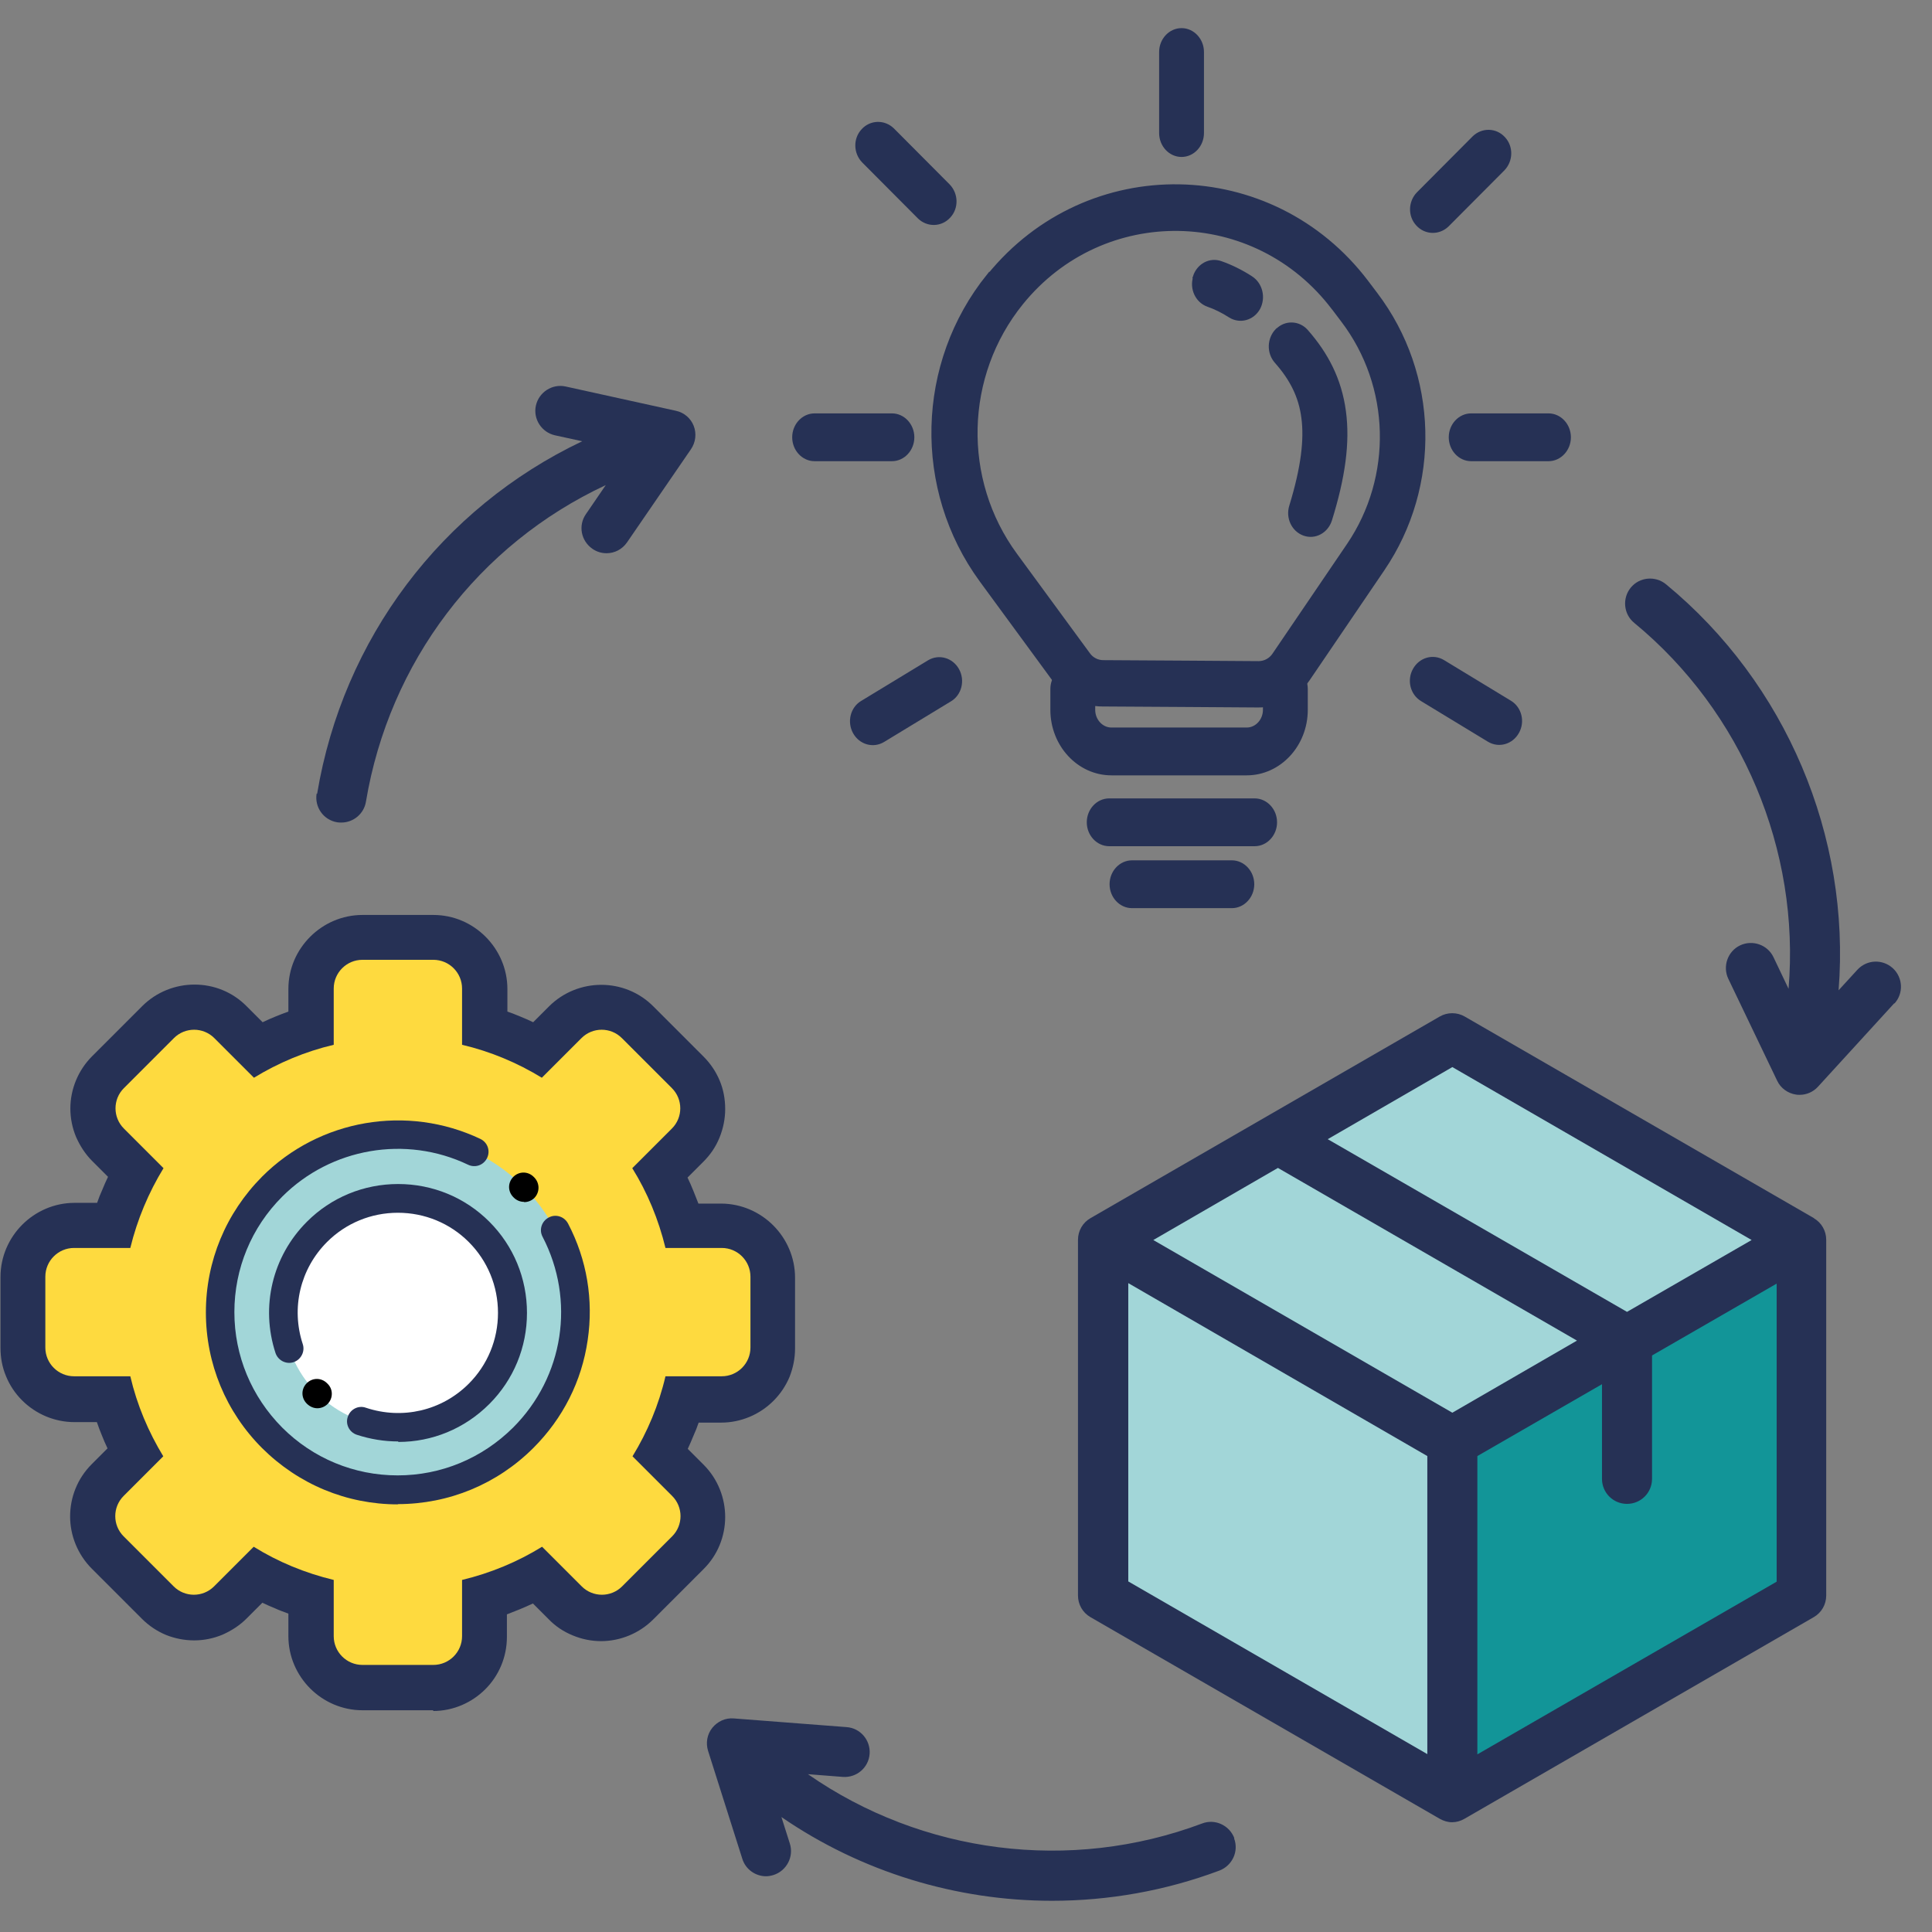 <?xml version="1.0" encoding="UTF-8"?>
<!DOCTYPE svg PUBLIC "-//W3C//DTD SVG 1.1//EN" "http://www.w3.org/Graphics/SVG/1.1/DTD/svg11.dtd">
<!-- Creator: CorelDRAW -->
<svg xmlns="http://www.w3.org/2000/svg" xml:space="preserve" width="62mm" height="62mm" version="1.1" style="shape-rendering:geometricPrecision; text-rendering:geometricPrecision; image-rendering:optimizeQuality; fill-rule:evenodd; clip-rule:evenodd"
viewBox="0 0 77.98 77.98"
 xmlns:xlink="http://www.w3.org/1999/xlink"
 xmlns:xodm="http://www.corel.com/coreldraw/odm/2003">
 <rect x="0" y="0" width="77.98" height="77.98" fill="#808080" stroke="none"/>
 <defs>
  <style type="text/css">
   <![CDATA[
    .str0 {stroke:#263155;stroke-width:0.25;stroke-miterlimit:22.926}
    .fil8 {fill:none}
    .fil6 {fill:#263155}
    .fil1 {fill:#FEFEFE;fill-rule:nonzero}
    .fil2 {fill:#FEDA3F;fill-rule:nonzero}
    .fil3 {fill:#A2D6D8;fill-rule:nonzero}
    .fil7 {fill:#129598;fill-rule:nonzero}
    .fil0 {fill:#263155;fill-rule:nonzero}
    .fil5 {fill:black;fill-rule:nonzero}
    .fil4 {fill:white;fill-rule:nonzero}
   ]]>
  </style>
 </defs>
 <g id="Layer_x0020_1">
  <g id="_1821253182832">
   <g>
    <path class="fil0" d="M12.8 32.04c1.04,-6.25 5.02,-11.53 10.7,-14.23l-1.1 -0.24c-0.54,-0.12 -0.89,-0.66 -0.77,-1.2 0.12,-0.54 0.66,-0.89 1.2,-0.77l4.45 0.98c0.33,0.07 0.6,0.3 0.72,0.61 0.12,0.31 0.08,0.66 -0.11,0.94l-2.58 3.76c-0.2,0.29 -0.51,0.44 -0.83,0.44 -0.2,0 -0.4,-0.06 -0.57,-0.18 -0.46,-0.32 -0.58,-0.94 -0.26,-1.4l0.8 -1.17c-5.14,2.4 -8.74,7.15 -9.68,12.78 -0.08,0.49 -0.51,0.84 -0.99,0.84 -0.05,0 -0.11,-0 -0.17,-0.01 -0.55,-0.09 -0.92,-0.61 -0.83,-1.16l0 0z"/>
    <path class="fil0" d="M49.81 74.2c0.2,0.52 -0.07,1.1 -0.59,1.3 -2.19,0.82 -4.48,1.22 -6.76,1.22 -3.86,0 -7.69,-1.16 -10.92,-3.38l0.34 1.07c0.17,0.53 -0.13,1.1 -0.66,1.27 -0.1,0.03 -0.2,0.05 -0.3,0.05 -0.43,0 -0.83,-0.28 -0.96,-0.71l-1.38 -4.35c-0.1,-0.32 -0.04,-0.67 0.17,-0.93 0.21,-0.26 0.53,-0.41 0.87,-0.38l4.55 0.35c0.56,0.04 0.97,0.53 0.93,1.08 -0.04,0.56 -0.53,0.97 -1.08,0.93l-1.41 -0.11c4.61,3.21 10.58,3.99 15.91,1.99 0.52,-0.2 1.1,0.07 1.3,0.59l0 0z"/>
    <path class="fil0" d="M76.46 40.49l-3.08 3.37c-0.19,0.21 -0.46,0.33 -0.74,0.33 -0.05,0 -0.1,-0 -0.15,-0.01 -0.33,-0.05 -0.62,-0.26 -0.76,-0.56l-1.97 -4.11c-0.24,-0.5 -0.03,-1.11 0.47,-1.35 0.5,-0.24 1.11,-0.03 1.35,0.47l0.61 1.28c0.47,-5.59 -1.87,-11.18 -6.23,-14.77 -0.43,-0.35 -0.49,-0.99 -0.14,-1.42 0.35,-0.43 0.99,-0.49 1.42,-0.14 4.85,3.99 7.46,10.18 6.97,16.39l0.76 -0.83c0.38,-0.41 1.01,-0.44 1.43,-0.06 0.41,0.38 0.44,1.02 0.06,1.43l0 -0z"/>
    <path class="fil0" d="M73.22 49.17l-14.1 -8.14c-0.31,-0.18 -0.7,-0.18 -1.01,0l-14.1 8.14c-0.31,0.18 -0.5,0.51 -0.5,0.87l0 14.36c0,0.36 0.19,0.69 0.5,0.87l14.1 8.14c0.16,0.09 0.33,0.14 0.5,0.14 0.17,0 0.35,-0.05 0.5,-0.14l14.1 -8.14c0.31,-0.18 0.5,-0.51 0.5,-0.87l0 -14.36c0,-0.36 -0.19,-0.69 -0.5,-0.87l0 0z"/>
    <g>
     <path class="fil1" d="M17.49 67.78l-2.86 0c-0.96,0 -1.73,-0.78 -1.73,-1.73l0 -1.82c-0.89,-0.25 -1.75,-0.61 -2.56,-1.06l-1.29 1.29c-0.33,0.33 -0.76,0.51 -1.23,0.51 -0,0 -0,0 -0,0 -0.46,-0 -0.9,-0.18 -1.23,-0.51l-2.02 -2.02c-0.68,-0.68 -0.68,-1.78 0,-2.45l1.29 -1.29c-0.45,-0.81 -0.81,-1.66 -1.06,-2.55l-1.82 0c-0.46,0 -0.9,-0.18 -1.23,-0.51 -0.33,-0.33 -0.51,-0.76 -0.51,-1.23l0 -2.86c0,-0.96 0.78,-1.73 1.73,-1.73l1.82 0c0.25,-0.89 0.6,-1.74 1.06,-2.55l-1.29 -1.29c-0.33,-0.33 -0.51,-0.76 -0.51,-1.23 0,-0.46 0.18,-0.9 0.51,-1.23l2.02 -2.02c0.68,-0.68 1.78,-0.68 2.45,0l1.29 1.29c0.81,-0.45 1.66,-0.81 2.55,-1.06l0 -1.82c0,-0.96 0.78,-1.73 1.73,-1.73l2.86 0c0.96,0 1.73,0.78 1.73,1.73l0 1.82c0.89,0.25 1.74,0.6 2.55,1.06l1.29 -1.29c0.68,-0.68 1.78,-0.68 2.45,-0l2.02 2.02c0.33,0.33 0.51,0.76 0.51,1.23 0,0.46 -0.18,0.9 -0.51,1.23l-1.29 1.29c0.45,0.81 0.81,1.66 1.06,2.55l1.82 0c0.96,0 1.73,0.78 1.73,1.73l0 2.86c0,0.46 -0.18,0.9 -0.51,1.23 -0.33,0.33 -0.76,0.51 -1.23,0.51l-1.82 0c-0.25,0.89 -0.6,1.75 -1.06,2.55l1.29 1.29c0.68,0.68 0.68,1.78 0,2.45l-2.02 2.02c-0.33,0.33 -0.76,0.51 -1.23,0.51 -0,0 -0,0 -0,0 -0.46,0 -0.9,-0.18 -1.23,-0.51l-1.29 -1.29c-0.81,0.46 -1.67,0.81 -2.56,1.06l0 1.82c-0,0.96 -0.78,1.73 -1.73,1.73z"/>
     <path class="fil0" d="M17.49 69.03l-2.86 0c-0.82,0 -1.57,-0.34 -2.11,-0.88 -0.54,-0.54 -0.88,-1.29 -0.88,-2.11l0 -0.91c-0.18,-0.07 -0.36,-0.13 -0.53,-0.21 -0.18,-0.07 -0.35,-0.15 -0.52,-0.23l-0.64 0.64c-0.28,0.28 -0.61,0.49 -0.97,0.65 -0.36,0.15 -0.75,0.23 -1.14,0.23l-0 -0c-0.4,-0 -0.79,-0.08 -1.14,-0.22l-0 0c-0.36,-0.15 -0.69,-0.37 -0.97,-0.65l-2.02 -2.02c-0.58,-0.58 -0.88,-1.35 -0.88,-2.11l0 0c0,-0.77 0.29,-1.53 0.87,-2.11l0.64 -0.64c-0.08,-0.17 -0.16,-0.35 -0.23,-0.53 -0.07,-0.17 -0.14,-0.35 -0.2,-0.53l-0.91 0c-0.39,0 -0.78,-0.08 -1.14,-0.23 -0.36,-0.15 -0.69,-0.37 -0.97,-0.65l-0 0c-0.28,-0.28 -0.5,-0.61 -0.65,-0.98 -0.15,-0.36 -0.22,-0.74 -0.22,-1.14l0 -2.86c0,-0.82 0.34,-1.57 0.88,-2.11 0.54,-0.54 1.29,-0.88 2.11,-0.88l0.91 0c0.06,-0.18 0.13,-0.35 0.21,-0.53 0.07,-0.18 0.15,-0.35 0.23,-0.52l-0.64 -0.64c-0.28,-0.28 -0.49,-0.61 -0.65,-0.97l-0 0c-0.15,-0.36 -0.23,-0.75 -0.23,-1.15 0,-0.39 0.08,-0.78 0.23,-1.14l0 -0c0.15,-0.36 0.37,-0.69 0.65,-0.97l0 0 2.02 -2.02c0.58,-0.58 1.35,-0.87 2.11,-0.87l0 -0c0.77,0 1.53,0.29 2.11,0.88l0.64 0.64c0.17,-0.08 0.34,-0.16 0.52,-0.23 0.17,-0.07 0.35,-0.14 0.52,-0.2l0 -0.91c0,-0.83 0.34,-1.57 0.88,-2.11 0.54,-0.54 1.29,-0.88 2.11,-0.88l2.86 0c0.83,0 1.57,0.34 2.11,0.88 0.54,0.54 0.88,1.29 0.88,2.11l0 0.91c0.18,0.06 0.35,0.13 0.52,0.2 0.18,0.07 0.35,0.15 0.52,0.23l0.64 -0.64c0.58,-0.58 1.35,-0.87 2.11,-0.87l0 -0c0.76,0 1.53,0.29 2.11,0.88l2.02 2.02c0.28,0.28 0.5,0.61 0.65,0.97l0 -0c0.15,0.36 0.22,0.74 0.22,1.15l0 0c0,0.39 -0.08,0.78 -0.23,1.15l-0 -0c-0.15,0.37 -0.37,0.69 -0.65,0.97l-0.64 0.64c0.08,0.17 0.16,0.34 0.23,0.52 0.07,0.17 0.14,0.35 0.21,0.53l0.91 0c0.82,0 1.57,0.34 2.11,0.88 0.54,0.54 0.88,1.29 0.88,2.11l0 2.86c0,0.4 -0.08,0.78 -0.22,1.14 -0.15,0.36 -0.37,0.69 -0.65,0.97 -0.28,0.28 -0.61,0.5 -0.97,0.65 -0.36,0.15 -0.75,0.23 -1.14,0.23l-0.91 0c-0.06,0.18 -0.13,0.35 -0.21,0.53 -0.07,0.18 -0.15,0.35 -0.23,0.53l0.64 0.64c0.58,0.58 0.87,1.35 0.87,2.11l0 0c0,0.76 -0.29,1.53 -0.88,2.11l-2.02 2.02c-0.28,0.28 -0.61,0.5 -0.97,0.65l-0 0c-0.36,0.15 -0.75,0.23 -1.14,0.23 -0.39,0 -0.78,-0.08 -1.14,-0.23 -0.37,-0.15 -0.7,-0.37 -0.97,-0.65l-0.64 -0.64c-0.17,0.08 -0.35,0.16 -0.52,0.23 -0.18,0.07 -0.35,0.14 -0.53,0.21l0 0.91 -0 0c-0,0.82 -0.33,1.57 -0.87,2.11l0 0c-0.54,0.54 -1.29,0.88 -2.11,0.88zm-2.86 -2.52l2.86 0c0.13,0 0.25,-0.05 0.34,-0.14l0 0c0.09,-0.09 0.14,-0.21 0.14,-0.34l-0 0 0 -2.77 0.92 -0.26c0.4,-0.11 0.79,-0.25 1.17,-0.4 0.38,-0.16 0.75,-0.34 1.11,-0.54l0.83 -0.47 1.96 1.96c0.05,0.05 0.1,0.09 0.15,0.11 0.05,0.02 0.12,0.03 0.19,0.03 0.07,0 0.13,-0.01 0.18,-0.03l-0 -0c0.06,-0.02 0.11,-0.06 0.15,-0.1l2.02 -2.02c0.09,-0.09 0.14,-0.22 0.14,-0.34l0 0c0,-0.12 -0.05,-0.24 -0.14,-0.34l-1.96 -1.96 0.47 -0.83c0.21,-0.37 0.39,-0.74 0.54,-1.11 0.15,-0.37 0.29,-0.77 0.4,-1.17l0.26 -0.92 2.77 0c0.07,0 0.14,-0.01 0.19,-0.03 0.05,-0.02 0.1,-0.06 0.15,-0.1 0.05,-0.05 0.08,-0.1 0.11,-0.15 0.02,-0.06 0.04,-0.12 0.04,-0.19l-0 -2.86c0,-0.13 -0.05,-0.25 -0.14,-0.34 -0.09,-0.09 -0.21,-0.14 -0.34,-0.14l-2.77 0 -0.26 -0.92c-0.11,-0.39 -0.25,-0.78 -0.4,-1.16 -0.16,-0.38 -0.34,-0.75 -0.54,-1.11l-0.47 -0.83 1.96 -1.96c0.05,-0.05 0.09,-0.1 0.11,-0.15l0 -0c0.02,-0.05 0.03,-0.11 0.03,-0.18l0 0c0,-0.06 -0.01,-0.12 -0.04,-0.18l0 -0c-0.02,-0.05 -0.06,-0.1 -0.1,-0.15l-2.02 -2.02c-0.09,-0.09 -0.22,-0.14 -0.34,-0.14l0 -0c-0.12,0 -0.24,0.05 -0.34,0.14l-1.96 1.96 -0.83 -0.47c-0.37,-0.21 -0.74,-0.39 -1.11,-0.54 -0.37,-0.15 -0.76,-0.29 -1.17,-0.4l-0.92 -0.26 0 -2.77c0,-0.13 -0.05,-0.25 -0.14,-0.34 -0.09,-0.09 -0.21,-0.14 -0.34,-0.14l-2.86 0c-0.13,0 -0.25,0.05 -0.34,0.14 -0.09,0.09 -0.14,0.21 -0.14,0.34l0 2.77 -0.92 0.26c-0.4,0.11 -0.79,0.25 -1.17,0.4 -0.36,0.15 -0.73,0.33 -1.11,0.54l-0.83 0.47 -1.96 -1.96c-0.09,-0.09 -0.21,-0.14 -0.34,-0.14l0 -0c-0.12,0 -0.25,0.05 -0.34,0.14l-2.02 2.02 0 0c-0.05,0.05 -0.08,0.1 -0.11,0.15l-0 -0c-0.02,0.05 -0.03,0.11 -0.03,0.18 0,0.07 0.01,0.13 0.03,0.18l0 0c0.02,0.05 0.06,0.1 0.11,0.15l1.96 1.96 -0.47 0.83c-0.2,0.36 -0.39,0.73 -0.54,1.11 -0.16,0.38 -0.29,0.77 -0.4,1.16l-0.26 0.92 -2.77 0c-0.13,0 -0.25,0.05 -0.34,0.14 -0.09,0.09 -0.14,0.21 -0.14,0.34l-0 2.86c0,0.06 0.01,0.13 0.04,0.19 0.02,0.05 0.06,0.1 0.11,0.15l0 0c0.05,0.05 0.1,0.08 0.15,0.1 0.05,0.02 0.12,0.03 0.19,0.03l2.77 0 0.26 0.92c0.11,0.4 0.25,0.79 0.4,1.17 0.15,0.37 0.33,0.74 0.54,1.11l0.47 0.83 -1.96 1.96c-0.1,0.1 -0.14,0.22 -0.14,0.34l0 0c0,0.13 0.05,0.25 0.14,0.34l2.02 2.02c0.04,0.04 0.1,0.08 0.15,0.1l-0 0c0.06,0.02 0.12,0.04 0.18,0.04l0 -0c0.07,0 0.14,-0.01 0.19,-0.03 0.05,-0.02 0.1,-0.06 0.15,-0.11l1.96 -1.96 0.83 0.47c0.36,0.21 0.74,0.39 1.11,0.54 0.38,0.16 0.77,0.29 1.17,0.4l0.92 0.26 0 2.77c0,0.13 0.05,0.25 0.14,0.34 0.09,0.09 0.21,0.14 0.34,0.14z"/>
     <path class="fil2" d="M26.86 55.55l2.27 0c0.64,0 1.16,-0.52 1.16,-1.16l-0 -2.86c-0,-0.64 -0.52,-1.16 -1.16,-1.16l-2.27 0c-0.28,-1.15 -0.73,-2.24 -1.34,-3.22l1.6 -1.6c0.45,-0.45 0.45,-1.18 -0,-1.63l-2.02 -2.02c-0.45,-0.45 -1.18,-0.45 -1.63,0l-1.6 1.6c-0.98,-0.6 -2.07,-1.06 -3.22,-1.33l-0 -2.27c0,-0.64 -0.52,-1.16 -1.16,-1.16l-2.86 0c-0.64,0 -1.16,0.52 -1.16,1.16l0 2.27c-1.15,0.27 -2.24,0.73 -3.22,1.33l-1.6 -1.6c-0.45,-0.45 -1.18,-0.45 -1.63,-0l-2.02 2.02c-0.45,0.45 -0.45,1.18 -0,1.63l1.6 1.6c-0.6,0.98 -1.06,2.07 -1.34,3.22l-2.27 0c-0.64,0 -1.16,0.52 -1.16,1.16l-0 2.86c-0,0.64 0.52,1.16 1.16,1.16l2.27 0c0.27,1.16 0.73,2.24 1.33,3.23l-1.6 1.6c-0.45,0.45 -0.45,1.18 -0,1.63l2.02 2.02c0.45,0.45 1.18,0.45 1.63,0l1.6 -1.6c0.98,0.61 2.07,1.06 3.23,1.34l0 2.27c0,0.64 0.52,1.16 1.16,1.16l2.86 0c0.64,0 1.16,-0.52 1.16,-1.16l0 -2.27c1.16,-0.28 2.24,-0.73 3.23,-1.34l1.6 1.6c0.45,0.45 1.18,0.45 1.63,-0l2.02 -2.02c0.45,-0.45 0.45,-1.18 -0,-1.63l-1.6 -1.6c0.6,-0.98 1.06,-2.07 1.33,-3.23z"/>
     <g>
      <circle class="fil3" cx="16.06" cy="52.97" r="7.17"/>
      <circle class="fil4" cx="16.06" cy="52.97" r="4.62"/>
      <path class="fil0" d="M16.06 60.72c-2.07,0 -4.01,-0.81 -5.48,-2.27 -1.46,-1.46 -2.27,-3.41 -2.27,-5.48 0,-2.07 0.81,-4.01 2.27,-5.48 2.32,-2.32 5.86,-2.92 8.81,-1.52 0.29,0.14 0.41,0.48 0.27,0.77 -0.14,0.29 -0.48,0.41 -0.77,0.27 -2.51,-1.2 -5.53,-0.68 -7.5,1.29 -1.24,1.24 -1.93,2.9 -1.93,4.66 0,1.76 0.69,3.41 1.93,4.66 1.24,1.24 2.9,1.93 4.66,1.93 1.76,0 3.41,-0.69 4.66,-1.93 2.05,-2.05 2.52,-5.14 1.19,-7.7 -0.15,-0.28 -0.04,-0.63 0.25,-0.78 0.28,-0.15 0.63,-0.04 0.78,0.25 0.76,1.45 1.03,3.08 0.79,4.7 -0.24,1.66 -1,3.16 -2.19,4.35 -1.46,1.46 -3.41,2.27 -5.48,2.27z"/>
      <path class="fil5" d="M21.15 48.51c-0.15,0 -0.3,-0.06 -0.41,-0.17l-0.02 -0.02c-0.23,-0.23 -0.23,-0.59 0,-0.82 0.23,-0.23 0.59,-0.23 0.82,0l0.03 0.03c0.22,0.23 0.22,0.59 -0,0.82 -0.11,0.11 -0.26,0.17 -0.41,0.17z"/>
      <path class="fil0" d="M16.07 58.18c-0.56,0 -1.12,-0.09 -1.67,-0.27 -0.3,-0.1 -0.47,-0.43 -0.36,-0.73 0.1,-0.3 0.43,-0.47 0.73,-0.36 1.47,0.49 3.06,0.12 4.15,-0.97 0.76,-0.76 1.18,-1.78 1.18,-2.86 0,-1.08 -0.42,-2.1 -1.18,-2.86 -0.76,-0.76 -1.78,-1.18 -2.86,-1.18 -1.08,0 -2.1,0.42 -2.86,1.18 -1.08,1.08 -1.46,2.66 -0.98,4.12 0.1,0.3 -0.07,0.63 -0.37,0.73 -0.3,0.1 -0.63,-0.07 -0.73,-0.37 -0.61,-1.87 -0.13,-3.9 1.27,-5.3 0.98,-0.98 2.29,-1.52 3.68,-1.52 1.39,0 2.7,0.54 3.68,1.52 0.98,0.98 1.52,2.29 1.52,3.68 0,1.39 -0.54,2.7 -1.52,3.68 -1,1 -2.31,1.53 -3.67,1.53z"/>
      <path class="fil5" d="M12.81 56.84c-0.15,0 -0.29,-0.06 -0.41,-0.17l-0.02 -0.02c-0.23,-0.23 -0.23,-0.59 0,-0.82 0.23,-0.23 0.59,-0.23 0.82,0l0.02 0.02c0.23,0.22 0.23,0.59 0,0.82 -0.11,0.11 -0.26,0.17 -0.41,0.17z"/>
     </g>
    </g>
    <g>
     <path class="fil6 str0" d="M53.86 12.41c-3.18,-4.2 -9.36,-4.3 -12.67,-0.21 -2.38,2.94 -2.49,7.17 -0.24,10.23l2.94 4.01c0.15,0.21 0.39,0.33 0.64,0.33l3.31 0.02 2.96 0.02c0.26,0 0.51,-0.13 0.66,-0.35l3.01 -4.43c1.88,-2.77 1.79,-6.46 -0.23,-9.12l-0.37 -0.49zm-13.91 -1.25c3.97,-4.9 11.36,-4.77 15.17,0.25l0.37 0.49c2.45,3.23 2.56,7.7 0.28,11.05l-3.01 4.43c-0.45,0.66 -1.19,1.06 -1.99,1.05l-2.96 -0.02 -3.31 -0.02c-0.75,-0 -1.46,-0.37 -1.91,-0.98l-2.94 -4.01c-2.68,-3.66 -2.56,-8.72 0.29,-12.25l-0 0z"/>
     <path class="fil6 str0" d="M43.99 33.19c0,-0.46 0.35,-0.84 0.78,-0.84l5.87 0c0.43,0 0.78,0.38 0.78,0.84 0,0.46 -0.35,0.84 -0.78,0.84l-5.87 0c-0.43,0 -0.78,-0.38 -0.78,-0.84z"/>
     <path class="fil6 str0" d="M43.3 26.97c0.43,0 0.78,0.38 0.78,0.84l0 0.84c0,0.46 0.35,0.84 0.78,0.84l5.46 0c0.43,0 0.78,-0.38 0.78,-0.84l0 -0.84c0,-0.46 0.35,-0.84 0.78,-0.84 0.43,0 0.78,0.38 0.78,0.84l0 0.84c0,1.39 -1.05,2.52 -2.34,2.52l-5.46 0c-1.29,0 -2.34,-1.13 -2.34,-2.52l0 -0.84c0,-0.46 0.35,-0.84 0.78,-0.84l0 0z"/>
     <path class="fil6 str0" d="M58.6 17.65c0,-0.46 0.35,-0.84 0.78,-0.84l3.12 0c0.43,0 0.78,0.38 0.78,0.84 0,0.46 -0.35,0.84 -0.78,0.84l-3.12 -0c-0.43,0 -0.78,-0.38 -0.78,-0.84l0 0z"/>
     <path class="fil6 str0" d="M57.14 27.06c0.22,-0.4 0.7,-0.54 1.08,-0.31l2.7 1.64c0.38,0.23 0.5,0.74 0.28,1.13 -0.22,0.4 -0.7,0.54 -1.08,0.31l-2.7 -1.64c-0.38,-0.23 -0.5,-0.74 -0.28,-1.13z"/>
     <path class="fil6 str0" d="M32.1 17.65c0,-0.46 0.35,-0.84 0.78,-0.84l3.12 0c0.43,0 0.78,0.38 0.78,0.84 0,0.46 -0.35,0.84 -0.78,0.84l-3.12 -0c-0.43,0 -0.78,-0.38 -0.78,-0.84l0 0z"/>
     <path class="fil6 str0" d="M34.87 5.3c0.3,-0.33 0.8,-0.34 1.12,-0.03l2.25 2.26c0.31,0.32 0.33,0.84 0.02,1.17 -0.3,0.33 -0.8,0.34 -1.12,0.03l-2.25 -2.26c-0.31,-0.32 -0.33,-0.84 -0.02,-1.17z"/>
     <path class="fil6 str0" d="M60.65 5.62c-0.3,-0.33 -0.8,-0.34 -1.12,-0.03l-2.25 2.26c-0.31,0.32 -0.33,0.84 -0.02,1.17 0.3,0.33 0.8,0.34 1.12,0.03l2.25 -2.26c0.31,-0.32 0.33,-0.84 0.02,-1.17l0 0z"/>
     <path class="fil6 str0" d="M34.54 29.53c-0.22,-0.4 -0.09,-0.91 0.28,-1.13l2.7 -1.64c0.38,-0.23 0.86,-0.09 1.08,0.31 0.22,0.4 0.09,0.91 -0.28,1.13l-2.7 1.64c-0.38,0.23 -0.86,0.09 -1.08,-0.31z"/>
     <path class="fil6 str0" d="M47.69 1.26c0.43,0 0.78,0.38 0.78,0.84l0 3.27c0,0.46 -0.35,0.84 -0.78,0.84 -0.43,0 -0.78,-0.38 -0.78,-0.84l0 -3.27c0,-0.46 0.35,-0.84 0.78,-0.84z"/>
     <path class="fil6 str0" d="M48.27 11.19c0.14,-0.44 0.58,-0.68 0.99,-0.53 0.4,0.14 0.81,0.34 1.21,0.6 0.37,0.24 0.49,0.75 0.28,1.15 -0.22,0.4 -0.7,0.53 -1.07,0.3 -0.31,-0.2 -0.62,-0.35 -0.91,-0.45 -0.41,-0.15 -0.63,-0.62 -0.49,-1.06l0 0zm3.32 2.18c0.31,-0.32 0.81,-0.3 1.1,0.03 0.8,0.91 1.34,1.93 1.51,3.21 0.17,1.25 -0.03,2.66 -0.56,4.36 -0.14,0.44 -0.58,0.68 -0.99,0.53 -0.41,-0.15 -0.63,-0.62 -0.49,-1.06 0.48,-1.57 0.61,-2.7 0.49,-3.59 -0.11,-0.86 -0.47,-1.58 -1.1,-2.29 -0.3,-0.34 -0.28,-0.87 0.03,-1.19l0 -0z"/>
     <path class="fil6 str0" d="M44.91 35.69c0,-0.46 0.35,-0.84 0.78,-0.84l4.03 0c0.43,0 0.78,0.38 0.78,0.84 0,0.46 -0.35,0.84 -0.78,0.84l-4.03 0c-0.43,0 -0.78,-0.38 -0.78,-0.84z"/>
    </g>
    <path class="fil7" d="M59.63 70.8l0 -12.03 5.03 -2.9 0 3.82c0,0.56 0.45,1.01 1.01,1.01 0.56,0 1.01,-0.45 1.01,-1.01l0 -4.98 5.03 -2.9 0 12.03 -12.08 6.97z"/>
    <polygon class="fil3" points="58.62,43.07 70.7,50.05 65.67,52.95 53.59,45.98 "/>
    <polygon class="fil3" points="46.55,50.05 51.58,47.14 63.65,54.11 58.62,57.02 "/>
    <polygon class="fil3" points="45.54,51.79 57.61,58.77 57.61,70.8 45.54,63.83 "/>
   </g>
   <rect class="fil8" width="77.98" height="77.98"/>
  </g>
 </g>
</svg>
